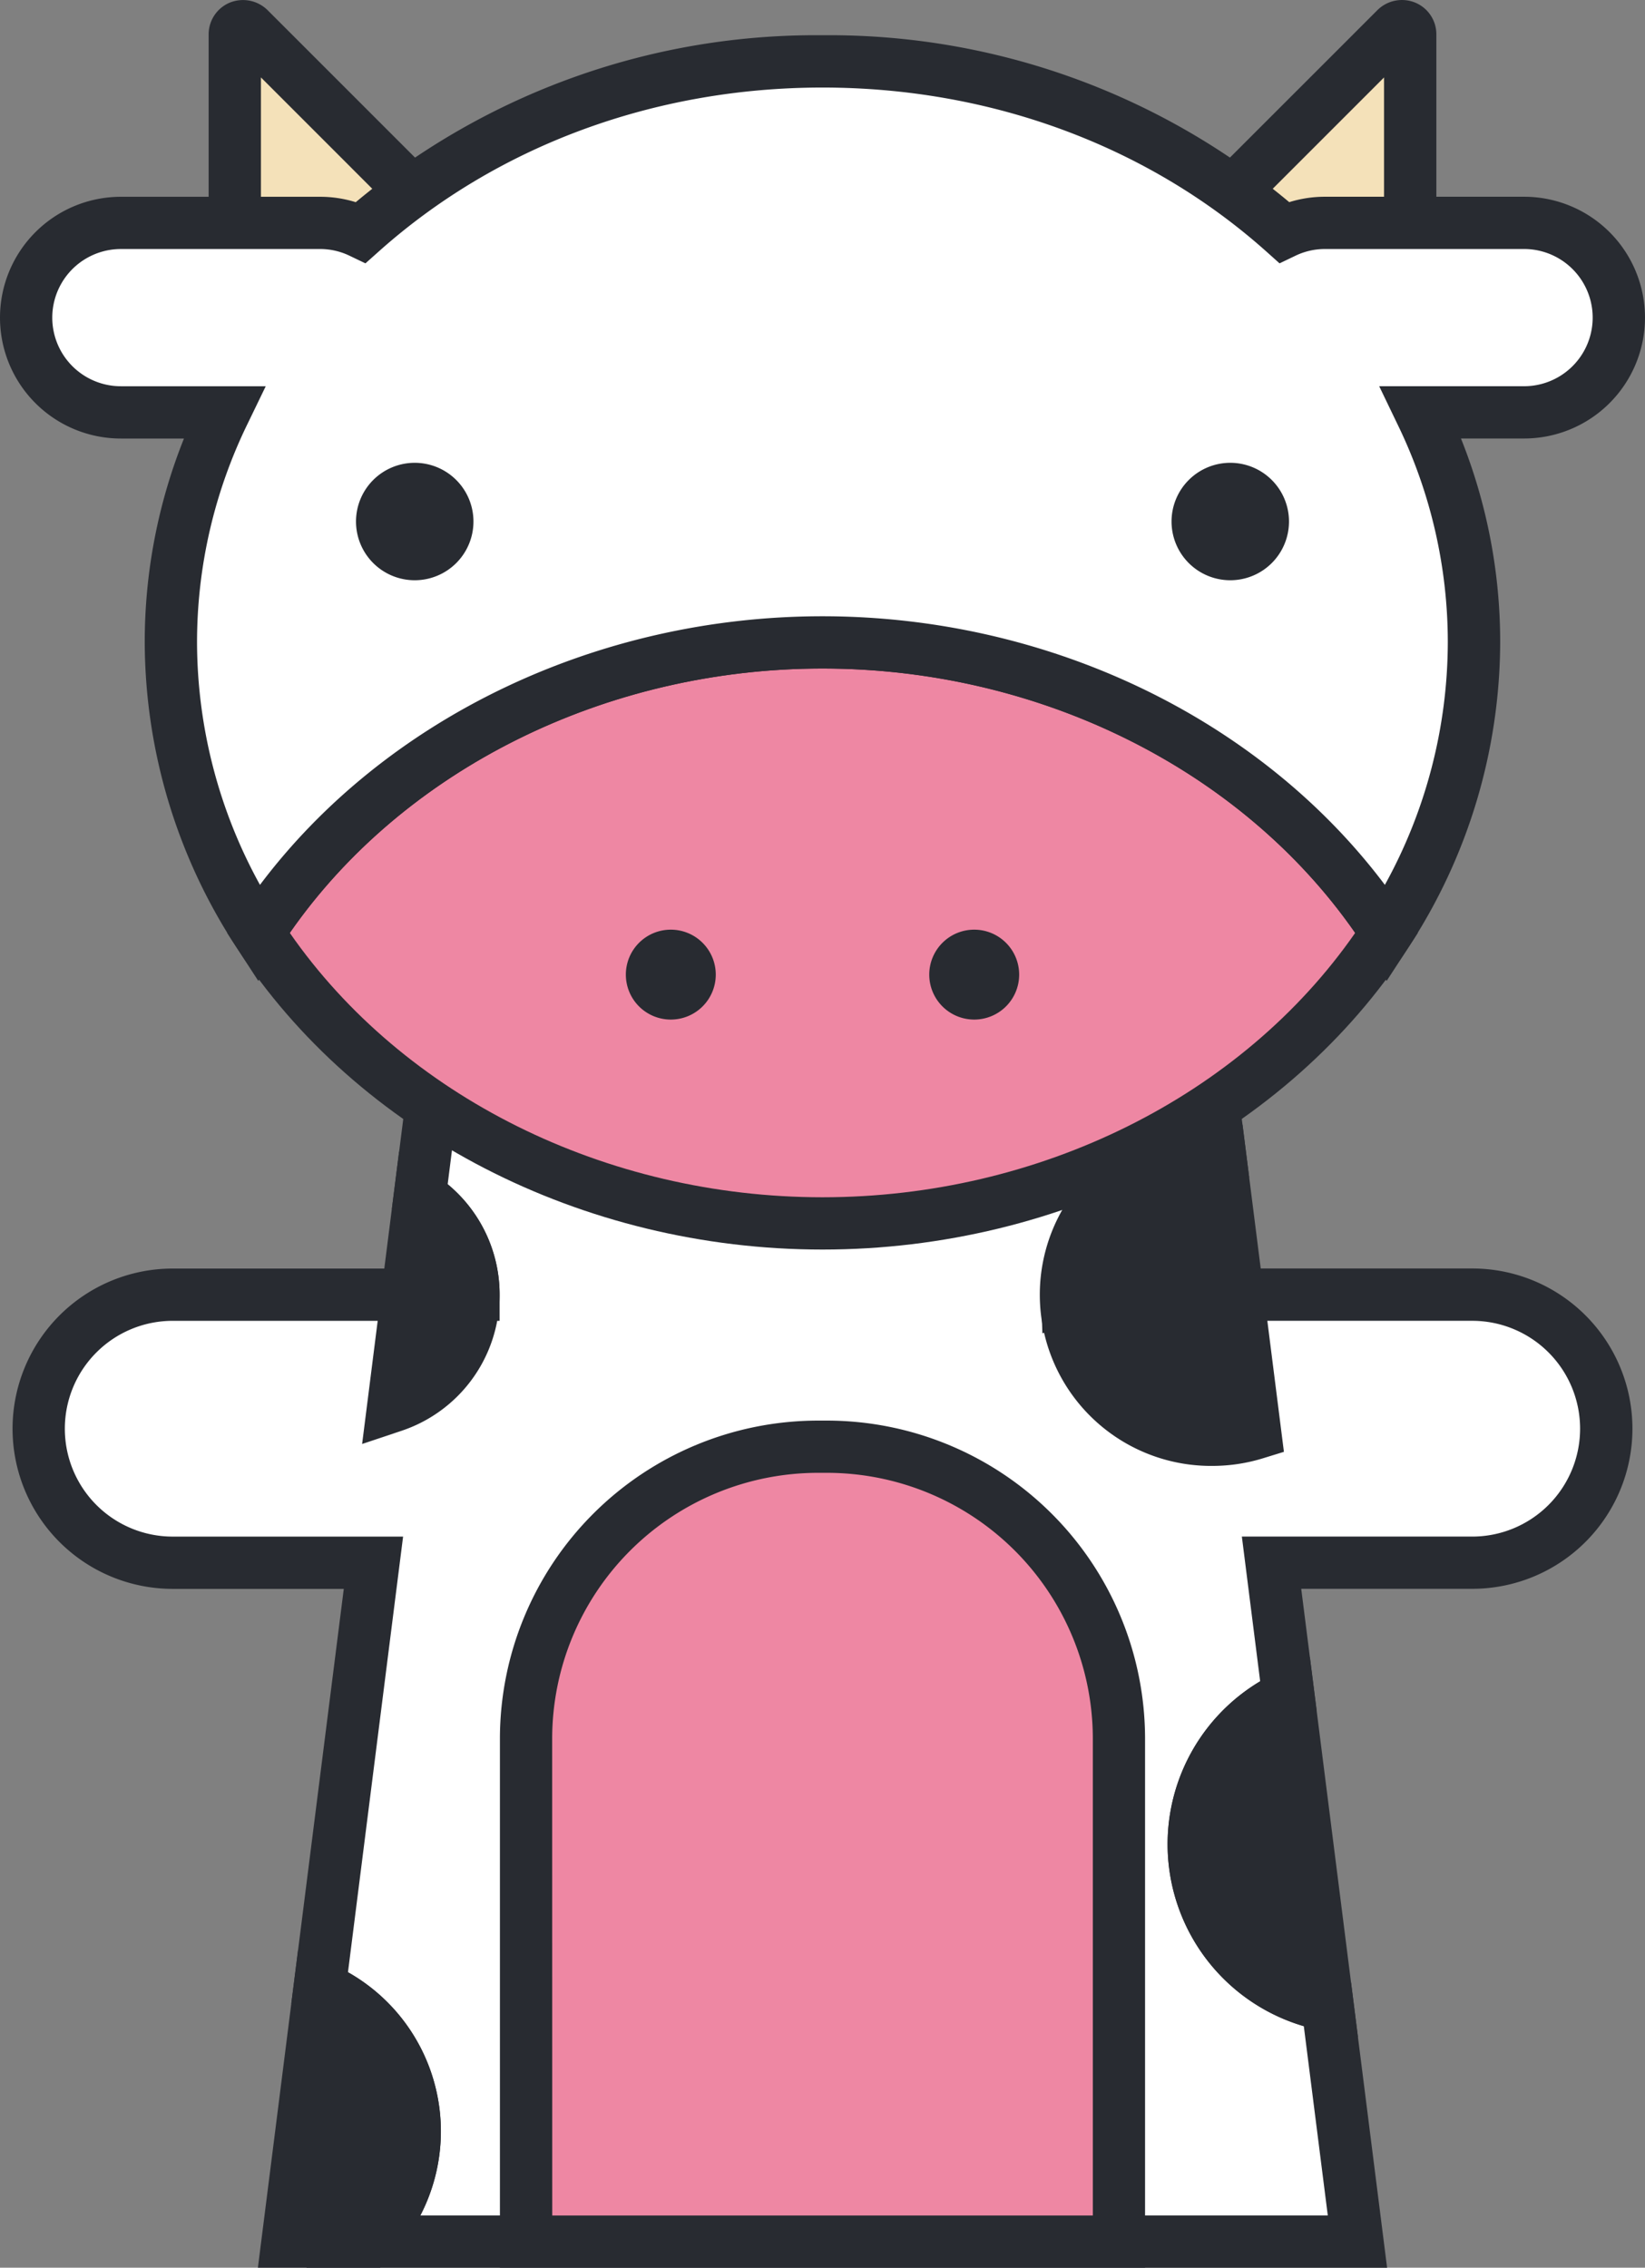 <svg id="cow" xmlns="http://www.w3.org/2000/svg" xmlns:xlink="http://www.w3.org/1999/xlink" width="164.662" height="227.007" viewBox="0 0 164.662 227.007">
  <rect x="0" y="0" width="164.662" height="227.007" fill="#808080" stroke="none"/>
  <defs>
    <clipPath id="clip-path">
      <rect id="Rectangle_69" data-name="Rectangle 69" width="164.662" height="227.007" fill="none"/>
    </clipPath>
  </defs>
  <g id="Group_30" data-name="Group 30" clip-path="url(#clip-path)">
    <path id="Path_292" data-name="Path 292" d="M150.375,205.29H113.356a13.381,13.381,0,0,0-3.5.478c-.006-.16-.025-.316-.025-.478a14.526,14.526,0,0,1,14.526-14.525c.236,0,.466.025.7.036l-2.22-17.55h-75l-2.806,22.178A11.736,11.736,0,0,1,50.4,205.29H20.3a13.416,13.416,0,0,0,0,26.832H40.387l-5.379,42.511a15.656,15.656,0,0,1,4.953,25.445h98.922l-3-23.684a16.368,16.368,0,0,1-3.915-30.94l-1.687-13.332h20.089a13.416,13.416,0,0,0,0-26.832" transform="translate(-3.006 -75.688)" fill="#fff"/>
    <path id="Path_293" data-name="Path 293" d="M139.822,300.666H31.636l4.439-4.463a13.039,13.039,0,0,0-4.125-21.193l-1.816-.775,5.254-41.524H18.266a16.033,16.033,0,0,1,0-32.066h27.1a9.141,9.141,0,0,0-3.8-5.05L40.2,194.7l3.3-26.1h79.618l2.9,22.929-3.412-.167c-.091-.006-.182-.015-.275-.015a11.929,11.929,0,0,0-11.622,9.305c.206-.01.413-.014.619-.014h37.019a16.033,16.033,0,0,1,0,32.066h-17.12l1.554,12.28-1.729.806a13.751,13.751,0,0,0,3.285,26l1.88.348Zm-96.765-5.234h90.828l-2.4-18.945a18.982,18.982,0,0,1-4.368-34.523l-1.833-14.488h23.057a10.8,10.8,0,0,0,0-21.6H111.326a10.812,10.812,0,0,0-2.817.387l-3.192.86-.105-3.3c-.017-.253-.025-.4-.025-.56a17.168,17.168,0,0,1,14.889-16.995L118.5,173.838H48.112l-2.325,18.369a14.307,14.307,0,0,1,5.2,11.054v2.617H18.266a10.8,10.8,0,0,0,0,21.6H41.325l-5.518,43.609a18.3,18.3,0,0,1,7.249,24.346" transform="translate(-0.976 -73.658)" fill="#282b31"/>
    <path id="Path_294" data-name="Path 294" d="M152.853,336.743V286.389a29.213,29.213,0,0,0-29.213-29.213h-.918a29.213,29.213,0,0,0-29.214,29.213v50.354Z" transform="translate(-40.851 -112.352)" fill="#ee87a3"/>
    <path id="Path_295" data-name="Path 295" d="M153.44,337.329H88.862V284.358a31.866,31.866,0,0,1,31.831-31.829h.918a31.866,31.866,0,0,1,31.829,31.829ZM94.1,332.1h54.111V284.358a26.626,26.626,0,0,0-26.6-26.6h-.918a26.626,26.626,0,0,0-26.6,26.6Z" transform="translate(-38.821 -110.322)" fill="#282b31"/>
    <path id="Path_296" data-name="Path 296" d="M43.157,4.881a.834.834,0,0,0-1.422.59V39.3a.835.835,0,0,0,.486.757.849.849,0,0,0,.347.076.829.829,0,0,0,.546-.2L61.251,24.24a.833.833,0,0,0,.044-1.22Z" transform="translate(-18.233 -2.026)" fill="#f4e1b9"/>
    <path id="Path_297" data-name="Path 297" d="M40.537,40.727a3.45,3.45,0,0,1-3.45-3.45V3.447A3.436,3.436,0,0,1,39.226.256a3.508,3.508,0,0,1,3.751.752l18.138,18.14a3.449,3.449,0,0,1-.187,5.052L42.795,39.886a3.437,3.437,0,0,1-2.258.841M42.321,7.753V33.376L56.059,21.492Z" transform="translate(-16.202 -0.002)" fill="#282b31"/>
    <path id="Path_298" data-name="Path 298" d="M234.785,4.7a.834.834,0,0,0-.909.18L215.74,23.021a.831.831,0,0,0,.043,1.22l18.138,15.691a.826.826,0,0,0,.545.2.851.851,0,0,0,.347-.075.835.835,0,0,0,.485-.757V5.471a.831.831,0,0,0-.514-.77" transform="translate(-94.143 -2.026)" fill="#f4e1b9"/>
    <path id="Path_299" data-name="Path 299" d="M232.437,40.725a3.447,3.447,0,0,1-2.267-.849L212.041,24.193a3.448,3.448,0,0,1-.17-5.06L230,1.005a3.486,3.486,0,0,1,3.771-.743,3.428,3.428,0,0,1,2.119,3.183v33.83a3.448,3.448,0,0,1-3.45,3.45M216.916,21.49l13.737,11.884V7.751Z" transform="translate(-92.113 0)" fill="#282b31"/>
    <path id="Path_300" data-name="Path 300" d="M102.39,172.358c24.137,0,45.195-11.7,56.473-29.082-11.278-17.379-32.336-29.081-56.473-29.081s-45.2,11.7-56.474,29.081c11.278,17.38,32.337,29.082,56.474,29.082" transform="translate(-20.059 -49.888)" fill="#ee87a3"/>
    <path id="Path_301" data-name="Path 301" d="M99.97,172.945c-24.072,0-46.551-11.6-58.669-30.275l-.924-1.424.925-1.425c12.117-18.673,34.6-30.273,58.668-30.273s46.55,11.6,58.666,30.273l.925,1.425-.924,1.424c-12.118,18.674-34.6,30.275-58.668,30.275m-53.322-31.7c11.368,16.366,31.627,26.465,53.322,26.465s41.953-10.1,53.321-26.465c-11.368-16.366-31.627-26.464-53.321-26.464s-41.954,10.1-53.322,26.464" transform="translate(-17.639 -47.859)" fill="#282b31"/>
    <path id="Path_302" data-name="Path 302" d="M154.59,27.079H134.645a9.433,9.433,0,0,0-4.092.938A69.172,69.172,0,0,0,84.36,10.911,69.173,69.173,0,0,0,38.166,28.017a9.429,9.429,0,0,0-4.092-.938H14.13a9.485,9.485,0,0,0,0,18.97H24.46a52.615,52.615,0,0,0,3.426,52.105C39.164,80.775,60.223,69.073,84.36,69.073s45.195,11.7,56.472,29.081a52.615,52.615,0,0,0,3.426-52.105H154.59a9.485,9.485,0,0,0,0-18.97" transform="translate(-2.03 -4.767)" fill="#fff"/>
    <path id="Path_303" data-name="Path 303" d="M138.8,100.932l-2.195-3.382c-11.164-17.2-31.962-27.889-54.278-27.889S39.215,80.346,28.052,97.55l-2.195,3.382-2.2-3.382a56,56,0,0,1-9.169-30.506,54.788,54.788,0,0,1,3.926-20.408H12.1a12.1,12.1,0,0,1,0-24.2H32.046a11.921,11.921,0,0,1,3.564.542A71.751,71.751,0,0,1,82.33,6.265a71.751,71.751,0,0,1,46.721,16.709,11.928,11.928,0,0,1,3.565-.542H152.56a12.1,12.1,0,0,1,0,24.2h-6.319a54.788,54.788,0,0,1,3.925,20.408A55.992,55.992,0,0,1,141,97.55ZM12.1,27.666a6.868,6.868,0,0,0,0,13.736H26.6l-1.818,3.757a49.863,49.863,0,0,0-5.059,21.885,50.428,50.428,0,0,0,6.3,24.272c12.54-16.68,33.72-26.888,56.3-26.888s43.762,10.208,56.3,26.888a50.428,50.428,0,0,0,6.3-24.272,49.864,49.864,0,0,0-5.059-21.885L138.056,41.4h14.5a6.868,6.868,0,1,0,0-13.736H132.616a6.8,6.8,0,0,0-2.96.681l-1.574.755-1.3-1.164C114.932,17.337,99.147,11.5,82.33,11.5s-32.6,5.839-44.449,16.44L36.58,29.1l-1.575-.755a6.8,6.8,0,0,0-2.96-.681Z" transform="translate(0 -2.737)" fill="#282b31"/>
    <path id="Path_304" data-name="Path 304" d="M220,88.151a5.878,5.878,0,1,0-5.877,5.877A5.878,5.878,0,0,0,220,88.151" transform="translate(-90.974 -35.943)" fill="#282b31"/>
    <path id="Path_305" data-name="Path 305" d="M75.039,88.151a5.878,5.878,0,1,0-5.877,5.877,5.878,5.878,0,0,0,5.877-5.877" transform="translate(-27.647 -35.943)" fill="#282b31"/>
    <path id="Path_306" data-name="Path 306" d="M120.246,169.761a4.5,4.5,0,1,0-4.5,4.5,4.5,4.5,0,0,0,4.5-4.5" transform="translate(-48.599 -72.198)" fill="#282b31"/>
    <path id="Path_307" data-name="Path 307" d="M174.177,169.761a4.5,4.5,0,1,0-4.5,4.5,4.5,4.5,0,0,0,4.5-4.5" transform="translate(-72.16 -72.198)" fill="#282b31"/>
    <path id="Path_308" data-name="Path 308" d="M189.7,218.877a14.533,14.533,0,0,0,18.815,13.88l-3.589-28.369c-.234-.011-.464-.036-.7-.036A14.526,14.526,0,0,0,189.7,218.877" transform="translate(-82.874 -89.275)" fill="#282b31"/>
    <path id="Path_309" data-name="Path 309" d="M202.2,233.989a17.142,17.142,0,1,1,0-34.283c.214,0,.423.012.633.026l2.388.117,4.141,32.73-2.1.648a17.16,17.16,0,0,1-5.061.761m-1.6-28.944a11.909,11.909,0,0,0,2.99,23.63Z" transform="translate(-80.844 -87.245)" fill="#282b31"/>
    <path id="Path_310" data-name="Path 310" d="M54.332,353.284l-3.219,25.445h8.172a15.656,15.656,0,0,0-4.953-25.445" transform="translate(-22.33 -154.339)" fill="#282b31"/>
    <path id="Path_311" data-name="Path 311" d="M58.07,378.422H45.842l4.026-31.831,3.19,1.363a18.274,18.274,0,0,1,5.779,29.7Zm-6.291-5.234h4.057a13.041,13.041,0,0,0-1.712-18.536Z" transform="translate(-20.027 -151.415)" fill="#282b31"/>
    <path id="Path_312" data-name="Path 312" d="M212.192,316.31a16.381,16.381,0,0,0,13.39,16.1l-3.915-30.94a16.373,16.373,0,0,0-9.475,14.841" transform="translate(-92.7 -131.702)" fill="#282b31"/>
    <path id="Path_313" data-name="Path 313" d="M226.6,332.617l-3.522-.652a18.985,18.985,0,0,1-4.546-35.884l3.253-1.517Zm-9.037-29.73a13.74,13.74,0,0,0,2.878,22.739Z" transform="translate(-90.67 -128.685)" fill="#282b31"/>
    <path id="Path_314" data-name="Path 314" d="M77.932,222.5a11.737,11.737,0,0,0-5.369-9.861l-2.657,21A11.753,11.753,0,0,0,77.932,222.5" transform="translate(-30.54 -92.894)" fill="#282b31"/>
    <path id="Path_315" data-name="Path 315" d="M64.368,233.978l3.7-29.271,3.5,2.27a14.36,14.36,0,0,1-3.25,25.679Zm7.658-18.838-1.23,9.718a9.135,9.135,0,0,0,1.23-9.718" transform="translate(-28.12 -89.43)" fill="#282b31"/>
  </g>
</svg>
